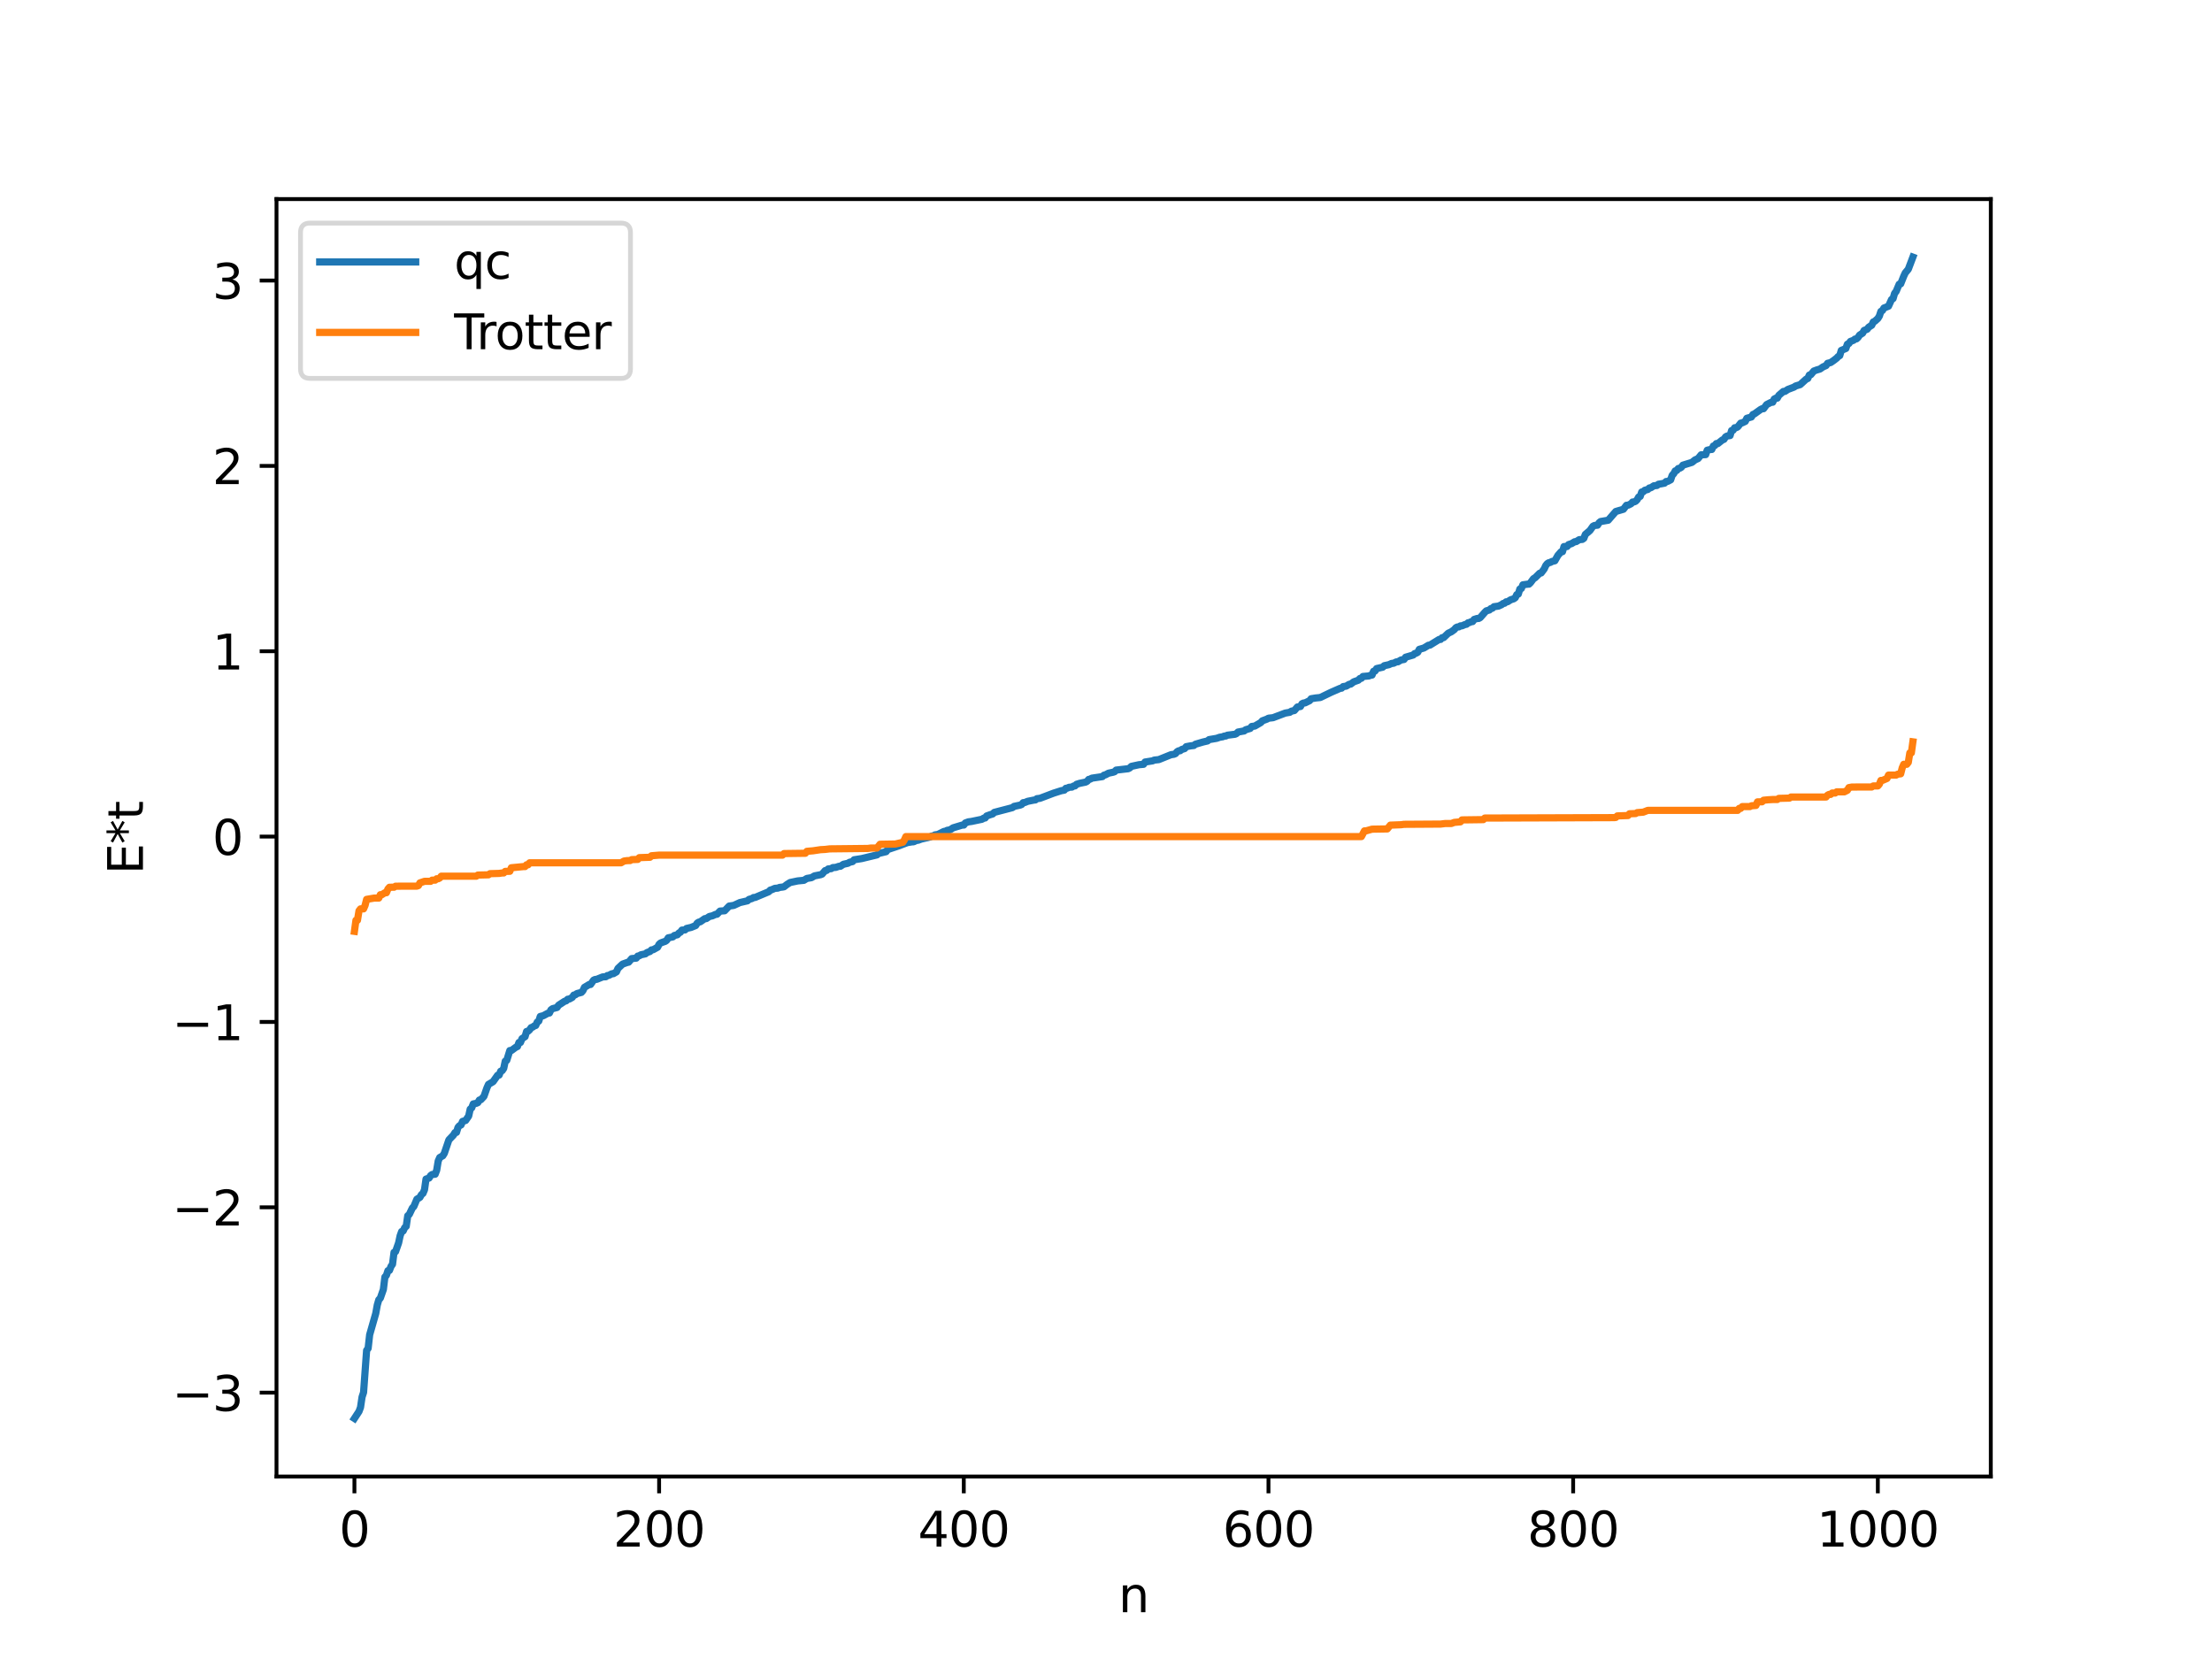 <?xml version="1.0" encoding="utf-8" standalone="no"?>
<!DOCTYPE svg PUBLIC "-//W3C//DTD SVG 1.1//EN"
  "http://www.w3.org/Graphics/SVG/1.1/DTD/svg11.dtd">
<svg xmlns:xlink="http://www.w3.org/1999/xlink" width="460.8pt" height="345.6pt" viewBox="0 0 460.8 345.6" xmlns="http://www.w3.org/2000/svg" version="1.1">
 <defs>
  <style type="text/css">*{stroke-linejoin: round; stroke-linecap: butt}</style>
 </defs>
 <g id="figure_1">
  <g id="patch_1">
   <path d="M 0 345.6 
L 460.8 345.6 
L 460.8 0 
L 0 0 
z
" style="fill: #ffffff"/>
  </g>
  <g id="axes_1">
   <g id="patch_2">
    <path d="M 57.6 307.584 
L 414.72 307.584 
L 414.72 41.472 
L 57.6 41.472 
z
" style="fill: #ffffff"/>
   </g>
   <g id="matplotlib.axis_1">
    <g id="xtick_1">
     <g id="line2d_1">
      <defs>
       <path id="mb62e1ddf11" d="M 0 0 
L 0 3.5 
" style="stroke: #000000; stroke-width: 0.8"/>
      </defs>
      <g>
       <use xlink:href="#mb62e1ddf11" x="73.833" y="307.584" style="stroke: #000000; stroke-width: 0.8"/>
      </g>
     </g>
     <g id="text_1">
      <!-- 0 -->
      <g transform="translate(70.651 322.182) scale(0.1 -0.1)">
       <defs>
        <path id="DejaVuSans-30" d="M 2034 4250 
Q 1547 4250 1301 3770 
Q 1056 3291 1056 2328 
Q 1056 1369 1301 889 
Q 1547 409 2034 409 
Q 2525 409 2770 889 
Q 3016 1369 3016 2328 
Q 3016 3291 2770 3770 
Q 2525 4250 2034 4250 
z
M 2034 4750 
Q 2819 4750 3233 4129 
Q 3647 3509 3647 2328 
Q 3647 1150 3233 529 
Q 2819 -91 2034 -91 
Q 1250 -91 836 529 
Q 422 1150 422 2328 
Q 422 3509 836 4129 
Q 1250 4750 2034 4750 
z
" transform="scale(0.016)"/>
       </defs>
       <use xlink:href="#DejaVuSans-30"/>
      </g>
     </g>
    </g>
    <g id="xtick_2">
     <g id="line2d_2">
      <g>
       <use xlink:href="#mb62e1ddf11" x="137.304" y="307.584" style="stroke: #000000; stroke-width: 0.8"/>
      </g>
     </g>
     <g id="text_2">
      <!-- 200 -->
      <g transform="translate(127.76 322.182) scale(0.1 -0.1)">
       <defs>
        <path id="DejaVuSans-32" d="M 1228 531 
L 3431 531 
L 3431 0 
L 469 0 
L 469 531 
Q 828 903 1448 1529 
Q 2069 2156 2228 2338 
Q 2531 2678 2651 2914 
Q 2772 3150 2772 3378 
Q 2772 3750 2511 3984 
Q 2250 4219 1831 4219 
Q 1534 4219 1204 4116 
Q 875 4013 500 3803 
L 500 4441 
Q 881 4594 1212 4672 
Q 1544 4750 1819 4750 
Q 2544 4750 2975 4387 
Q 3406 4025 3406 3419 
Q 3406 3131 3298 2873 
Q 3191 2616 2906 2266 
Q 2828 2175 2409 1742 
Q 1991 1309 1228 531 
z
" transform="scale(0.016)"/>
       </defs>
       <use xlink:href="#DejaVuSans-32"/>
       <use xlink:href="#DejaVuSans-30" x="63.623"/>
       <use xlink:href="#DejaVuSans-30" x="127.246"/>
      </g>
     </g>
    </g>
    <g id="xtick_3">
     <g id="line2d_3">
      <g>
       <use xlink:href="#mb62e1ddf11" x="200.775" y="307.584" style="stroke: #000000; stroke-width: 0.8"/>
      </g>
     </g>
     <g id="text_3">
      <!-- 400 -->
      <g transform="translate(191.231 322.182) scale(0.1 -0.1)">
       <defs>
        <path id="DejaVuSans-34" d="M 2419 4116 
L 825 1625 
L 2419 1625 
L 2419 4116 
z
M 2253 4666 
L 3047 4666 
L 3047 1625 
L 3713 1625 
L 3713 1100 
L 3047 1100 
L 3047 0 
L 2419 0 
L 2419 1100 
L 313 1100 
L 313 1709 
L 2253 4666 
z
" transform="scale(0.016)"/>
       </defs>
       <use xlink:href="#DejaVuSans-34"/>
       <use xlink:href="#DejaVuSans-30" x="63.623"/>
       <use xlink:href="#DejaVuSans-30" x="127.246"/>
      </g>
     </g>
    </g>
    <g id="xtick_4">
     <g id="line2d_4">
      <g>
       <use xlink:href="#mb62e1ddf11" x="264.246" y="307.584" style="stroke: #000000; stroke-width: 0.8"/>
      </g>
     </g>
     <g id="text_4">
      <!-- 600 -->
      <g transform="translate(254.702 322.182) scale(0.1 -0.1)">
       <defs>
        <path id="DejaVuSans-36" d="M 2113 2584 
Q 1688 2584 1439 2293 
Q 1191 2003 1191 1497 
Q 1191 994 1439 701 
Q 1688 409 2113 409 
Q 2538 409 2786 701 
Q 3034 994 3034 1497 
Q 3034 2003 2786 2293 
Q 2538 2584 2113 2584 
z
M 3366 4563 
L 3366 3988 
Q 3128 4100 2886 4159 
Q 2644 4219 2406 4219 
Q 1781 4219 1451 3797 
Q 1122 3375 1075 2522 
Q 1259 2794 1537 2939 
Q 1816 3084 2150 3084 
Q 2853 3084 3261 2657 
Q 3669 2231 3669 1497 
Q 3669 778 3244 343 
Q 2819 -91 2113 -91 
Q 1303 -91 875 529 
Q 447 1150 447 2328 
Q 447 3434 972 4092 
Q 1497 4750 2381 4750 
Q 2619 4750 2861 4703 
Q 3103 4656 3366 4563 
z
" transform="scale(0.016)"/>
       </defs>
       <use xlink:href="#DejaVuSans-36"/>
       <use xlink:href="#DejaVuSans-30" x="63.623"/>
       <use xlink:href="#DejaVuSans-30" x="127.246"/>
      </g>
     </g>
    </g>
    <g id="xtick_5">
     <g id="line2d_5">
      <g>
       <use xlink:href="#mb62e1ddf11" x="327.717" y="307.584" style="stroke: #000000; stroke-width: 0.8"/>
      </g>
     </g>
     <g id="text_5">
      <!-- 800 -->
      <g transform="translate(318.173 322.182) scale(0.1 -0.1)">
       <defs>
        <path id="DejaVuSans-38" d="M 2034 2216 
Q 1584 2216 1326 1975 
Q 1069 1734 1069 1313 
Q 1069 891 1326 650 
Q 1584 409 2034 409 
Q 2484 409 2743 651 
Q 3003 894 3003 1313 
Q 3003 1734 2745 1975 
Q 2488 2216 2034 2216 
z
M 1403 2484 
Q 997 2584 770 2862 
Q 544 3141 544 3541 
Q 544 4100 942 4425 
Q 1341 4750 2034 4750 
Q 2731 4750 3128 4425 
Q 3525 4100 3525 3541 
Q 3525 3141 3298 2862 
Q 3072 2584 2669 2484 
Q 3125 2378 3379 2068 
Q 3634 1759 3634 1313 
Q 3634 634 3220 271 
Q 2806 -91 2034 -91 
Q 1263 -91 848 271 
Q 434 634 434 1313 
Q 434 1759 690 2068 
Q 947 2378 1403 2484 
z
M 1172 3481 
Q 1172 3119 1398 2916 
Q 1625 2713 2034 2713 
Q 2441 2713 2670 2916 
Q 2900 3119 2900 3481 
Q 2900 3844 2670 4047 
Q 2441 4250 2034 4250 
Q 1625 4250 1398 4047 
Q 1172 3844 1172 3481 
z
" transform="scale(0.016)"/>
       </defs>
       <use xlink:href="#DejaVuSans-38"/>
       <use xlink:href="#DejaVuSans-30" x="63.623"/>
       <use xlink:href="#DejaVuSans-30" x="127.246"/>
      </g>
     </g>
    </g>
    <g id="xtick_6">
     <g id="line2d_6">
      <g>
       <use xlink:href="#mb62e1ddf11" x="391.188" y="307.584" style="stroke: #000000; stroke-width: 0.8"/>
      </g>
     </g>
     <g id="text_6">
      <!-- 1000 -->
      <g transform="translate(378.463 322.182) scale(0.1 -0.1)">
       <defs>
        <path id="DejaVuSans-31" d="M 794 531 
L 1825 531 
L 1825 4091 
L 703 3866 
L 703 4441 
L 1819 4666 
L 2450 4666 
L 2450 531 
L 3481 531 
L 3481 0 
L 794 0 
L 794 531 
z
" transform="scale(0.016)"/>
       </defs>
       <use xlink:href="#DejaVuSans-31"/>
       <use xlink:href="#DejaVuSans-30" x="63.623"/>
       <use xlink:href="#DejaVuSans-30" x="127.246"/>
       <use xlink:href="#DejaVuSans-30" x="190.869"/>
      </g>
     </g>
    </g>
    <g id="text_7">
     <!-- n -->
     <g transform="translate(232.991 335.861) scale(0.1 -0.1)">
      <defs>
       <path id="DejaVuSans-6e" d="M 3513 2113 
L 3513 0 
L 2938 0 
L 2938 2094 
Q 2938 2591 2744 2837 
Q 2550 3084 2163 3084 
Q 1697 3084 1428 2787 
Q 1159 2491 1159 1978 
L 1159 0 
L 581 0 
L 581 3500 
L 1159 3500 
L 1159 2956 
Q 1366 3272 1645 3428 
Q 1925 3584 2291 3584 
Q 2894 3584 3203 3211 
Q 3513 2838 3513 2113 
z
" transform="scale(0.016)"/>
      </defs>
      <use xlink:href="#DejaVuSans-6e"/>
     </g>
    </g>
   </g>
   <g id="matplotlib.axis_2">
    <g id="ytick_1">
     <g id="line2d_7">
      <defs>
       <path id="m05eb48ea76" d="M 0 0 
L -3.5 0 
" style="stroke: #000000; stroke-width: 0.8"/>
      </defs>
      <g>
       <use xlink:href="#m05eb48ea76" x="57.6" y="290.114" style="stroke: #000000; stroke-width: 0.8"/>
      </g>
     </g>
     <g id="text_8">
      <!-- −3 -->
      <g transform="translate(35.858 293.913) scale(0.1 -0.1)">
       <defs>
        <path id="DejaVuSans-2212" d="M 678 2272 
L 4684 2272 
L 4684 1741 
L 678 1741 
L 678 2272 
z
" transform="scale(0.016)"/>
        <path id="DejaVuSans-33" d="M 2597 2516 
Q 3050 2419 3304 2112 
Q 3559 1806 3559 1356 
Q 3559 666 3084 287 
Q 2609 -91 1734 -91 
Q 1441 -91 1130 -33 
Q 819 25 488 141 
L 488 750 
Q 750 597 1062 519 
Q 1375 441 1716 441 
Q 2309 441 2620 675 
Q 2931 909 2931 1356 
Q 2931 1769 2642 2001 
Q 2353 2234 1838 2234 
L 1294 2234 
L 1294 2753 
L 1863 2753 
Q 2328 2753 2575 2939 
Q 2822 3125 2822 3475 
Q 2822 3834 2567 4026 
Q 2313 4219 1838 4219 
Q 1578 4219 1281 4162 
Q 984 4106 628 3988 
L 628 4550 
Q 988 4650 1302 4700 
Q 1616 4750 1894 4750 
Q 2613 4750 3031 4423 
Q 3450 4097 3450 3541 
Q 3450 3153 3228 2886 
Q 3006 2619 2597 2516 
z
" transform="scale(0.016)"/>
       </defs>
       <use xlink:href="#DejaVuSans-2212"/>
       <use xlink:href="#DejaVuSans-33" x="83.789"/>
      </g>
     </g>
    </g>
    <g id="ytick_2">
     <g id="line2d_8">
      <g>
       <use xlink:href="#m05eb48ea76" x="57.6" y="251.501" style="stroke: #000000; stroke-width: 0.8"/>
      </g>
     </g>
     <g id="text_9">
      <!-- −2 -->
      <g transform="translate(35.858 255.301) scale(0.1 -0.1)">
       <use xlink:href="#DejaVuSans-2212"/>
       <use xlink:href="#DejaVuSans-32" x="83.789"/>
      </g>
     </g>
    </g>
    <g id="ytick_3">
     <g id="line2d_9">
      <g>
       <use xlink:href="#m05eb48ea76" x="57.6" y="212.889" style="stroke: #000000; stroke-width: 0.8"/>
      </g>
     </g>
     <g id="text_10">
      <!-- −1 -->
      <g transform="translate(35.858 216.689) scale(0.1 -0.1)">
       <use xlink:href="#DejaVuSans-2212"/>
       <use xlink:href="#DejaVuSans-31" x="83.789"/>
      </g>
     </g>
    </g>
    <g id="ytick_4">
     <g id="line2d_10">
      <g>
       <use xlink:href="#m05eb48ea76" x="57.6" y="174.277" style="stroke: #000000; stroke-width: 0.8"/>
      </g>
     </g>
     <g id="text_11">
      <!-- 0 -->
      <g transform="translate(44.237 178.077) scale(0.1 -0.1)">
       <use xlink:href="#DejaVuSans-30"/>
      </g>
     </g>
    </g>
    <g id="ytick_5">
     <g id="line2d_11">
      <g>
       <use xlink:href="#m05eb48ea76" x="57.6" y="135.665" style="stroke: #000000; stroke-width: 0.8"/>
      </g>
     </g>
     <g id="text_12">
      <!-- 1 -->
      <g transform="translate(44.237 139.465) scale(0.1 -0.1)">
       <use xlink:href="#DejaVuSans-31"/>
      </g>
     </g>
    </g>
    <g id="ytick_6">
     <g id="line2d_12">
      <g>
       <use xlink:href="#m05eb48ea76" x="57.6" y="97.053" style="stroke: #000000; stroke-width: 0.8"/>
      </g>
     </g>
     <g id="text_13">
      <!-- 2 -->
      <g transform="translate(44.237 100.852) scale(0.1 -0.1)">
       <use xlink:href="#DejaVuSans-32"/>
      </g>
     </g>
    </g>
    <g id="ytick_7">
     <g id="line2d_13">
      <g>
       <use xlink:href="#m05eb48ea76" x="57.6" y="58.441" style="stroke: #000000; stroke-width: 0.8"/>
      </g>
     </g>
     <g id="text_14">
      <!-- 3 -->
      <g transform="translate(44.237 62.24) scale(0.1 -0.1)">
       <use xlink:href="#DejaVuSans-33"/>
      </g>
     </g>
    </g>
    <g id="text_15">
     <!-- E*t -->
     <g transform="translate(29.778 182.148) rotate(-90) scale(0.1 -0.1)">
      <defs>
       <path id="DejaVuSans-45" d="M 628 4666 
L 3578 4666 
L 3578 4134 
L 1259 4134 
L 1259 2753 
L 3481 2753 
L 3481 2222 
L 1259 2222 
L 1259 531 
L 3634 531 
L 3634 0 
L 628 0 
L 628 4666 
z
" transform="scale(0.016)"/>
       <path id="DejaVuSans-2a" d="M 3009 3897 
L 1888 3291 
L 3009 2681 
L 2828 2375 
L 1778 3009 
L 1778 1831 
L 1422 1831 
L 1422 3009 
L 372 2375 
L 191 2681 
L 1313 3291 
L 191 3897 
L 372 4206 
L 1422 3572 
L 1422 4750 
L 1778 4750 
L 1778 3572 
L 2828 4206 
L 3009 3897 
z
" transform="scale(0.016)"/>
       <path id="DejaVuSans-74" d="M 1172 4494 
L 1172 3500 
L 2356 3500 
L 2356 3053 
L 1172 3053 
L 1172 1153 
Q 1172 725 1289 603 
Q 1406 481 1766 481 
L 2356 481 
L 2356 0 
L 1766 0 
Q 1100 0 847 248 
Q 594 497 594 1153 
L 594 3053 
L 172 3053 
L 172 3500 
L 594 3500 
L 594 4494 
L 1172 4494 
z
" transform="scale(0.016)"/>
      </defs>
      <use xlink:href="#DejaVuSans-45"/>
      <use xlink:href="#DejaVuSans-2a" x="63.184"/>
      <use xlink:href="#DejaVuSans-74" x="113.184"/>
     </g>
    </g>
   </g>
   <g id="line2d_14">
    <path d="M 73.833 295.488 
L 74.785 294.033 
L 75.102 293.185 
L 75.42 291.037 
L 75.737 290.065 
L 76.372 281.314 
L 76.689 280.883 
L 77.006 278.056 
L 78.276 273.61 
L 78.593 271.865 
L 78.91 270.771 
L 79.228 270.432 
L 79.862 268.618 
L 80.18 266.028 
L 80.497 265.68 
L 80.815 264.702 
L 81.132 264.65 
L 81.449 263.826 
L 81.767 263.363 
L 82.084 260.883 
L 82.401 260.734 
L 83.036 258.917 
L 83.353 257.439 
L 83.671 256.551 
L 83.988 256.437 
L 84.305 255.74 
L 84.623 255.466 
L 84.94 253.26 
L 85.258 252.993 
L 85.892 251.664 
L 86.21 251.335 
L 86.844 249.816 
L 87.479 249.425 
L 87.796 248.855 
L 88.114 248.606 
L 88.431 247.846 
L 88.748 245.623 
L 89.383 245.411 
L 89.7 244.899 
L 90.018 244.668 
L 90.653 244.611 
L 90.97 243.778 
L 91.287 241.858 
L 91.605 241.133 
L 92.239 240.774 
L 92.557 240.264 
L 93.509 237.463 
L 94.461 236.462 
L 94.778 235.935 
L 95.096 235.893 
L 95.413 234.85 
L 95.73 234.491 
L 96.048 234.343 
L 96.365 233.606 
L 97 233.413 
L 97.634 232.493 
L 97.952 231.048 
L 98.269 230.787 
L 98.586 229.969 
L 99.221 229.84 
L 99.539 229.702 
L 99.856 229.159 
L 100.173 229.086 
L 100.808 228.408 
L 101.443 226.606 
L 101.76 225.9 
L 102.712 225.337 
L 103.664 223.995 
L 103.981 223.959 
L 104.299 223.162 
L 104.616 223.035 
L 104.934 222.567 
L 105.251 221.063 
L 105.568 220.893 
L 106.203 218.848 
L 106.52 218.847 
L 107.472 218.153 
L 107.79 218.014 
L 108.107 217.17 
L 108.424 217.162 
L 108.742 216.368 
L 109.377 215.958 
L 109.694 214.874 
L 110.011 214.819 
L 110.329 214.529 
L 110.646 214.069 
L 110.963 213.975 
L 111.281 213.726 
L 111.598 213.629 
L 111.915 212.924 
L 112.233 212.72 
L 112.55 211.744 
L 113.185 211.588 
L 114.137 211.072 
L 114.454 211.029 
L 114.772 210.372 
L 115.089 210.128 
L 116.041 209.879 
L 116.358 209.409 
L 117.628 208.579 
L 117.945 208.488 
L 118.262 208.159 
L 118.58 208.135 
L 119.215 207.776 
L 119.532 207.296 
L 119.849 207.239 
L 120.167 206.986 
L 121.119 206.733 
L 121.436 206.368 
L 121.753 205.681 
L 122.388 205.305 
L 122.705 205.103 
L 123.023 205.087 
L 123.658 204.188 
L 123.975 204.04 
L 124.292 204.019 
L 125.562 203.505 
L 126.196 203.475 
L 126.514 203.23 
L 126.831 203.186 
L 127.466 202.851 
L 127.783 202.831 
L 128.418 202.461 
L 128.735 201.735 
L 129.687 200.847 
L 130.639 200.505 
L 130.957 200.436 
L 131.591 199.691 
L 132.543 199.6 
L 132.861 199.17 
L 133.178 199.118 
L 133.496 198.903 
L 134.448 198.704 
L 134.765 198.443 
L 135.4 198.213 
L 135.717 197.881 
L 136.034 197.859 
L 136.986 197.329 
L 137.304 196.713 
L 137.621 196.439 
L 138.256 196.206 
L 138.573 196.104 
L 138.891 195.883 
L 139.208 195.369 
L 140.16 195.175 
L 140.477 194.878 
L 141.112 194.726 
L 141.429 194.36 
L 141.747 194.194 
L 142.064 193.753 
L 142.699 193.722 
L 143.016 193.415 
L 143.968 193.198 
L 144.92 192.808 
L 145.238 192.305 
L 145.555 192.099 
L 145.872 192.033 
L 146.824 191.369 
L 147.142 191.356 
L 147.777 190.922 
L 148.411 190.779 
L 149.046 190.49 
L 149.363 190.453 
L 149.998 189.795 
L 150.95 189.733 
L 151.902 188.751 
L 152.854 188.612 
L 154.124 188.024 
L 155.71 187.656 
L 156.028 187.364 
L 156.662 187.177 
L 156.98 186.969 
L 157.297 186.964 
L 157.932 186.691 
L 160.153 185.76 
L 160.471 185.42 
L 160.788 185.336 
L 161.423 185.058 
L 162.058 185.01 
L 162.375 184.868 
L 163.01 184.793 
L 163.327 184.731 
L 163.962 184.243 
L 164.596 183.843 
L 166.183 183.511 
L 167.453 183.388 
L 168.087 182.997 
L 169.039 182.836 
L 169.674 182.463 
L 170.943 182.215 
L 171.261 182.09 
L 171.896 181.364 
L 172.213 181.325 
L 172.53 181.019 
L 173.165 180.951 
L 173.482 180.736 
L 174.117 180.69 
L 174.752 180.47 
L 175.069 180.461 
L 175.704 180.045 
L 176.656 179.833 
L 176.973 179.629 
L 177.608 179.482 
L 177.925 179.107 
L 179.512 178.857 
L 182.686 178.089 
L 183.003 177.799 
L 184.59 177.422 
L 184.907 176.984 
L 187.129 176.243 
L 189.033 175.527 
L 189.985 175.373 
L 190.302 175.362 
L 190.937 175.066 
L 191.254 175.044 
L 191.889 174.804 
L 193.793 174.352 
L 194.11 174.158 
L 194.428 174.154 
L 194.745 173.93 
L 195.38 173.829 
L 196.649 173.197 
L 196.967 173.171 
L 197.284 172.98 
L 197.919 172.865 
L 198.553 172.451 
L 200.458 171.876 
L 200.775 171.875 
L 201.092 171.441 
L 201.727 171.207 
L 202.362 171.127 
L 204.583 170.662 
L 204.9 170.443 
L 205.218 170.406 
L 205.535 169.983 
L 206.17 169.753 
L 206.805 169.556 
L 207.122 169.235 
L 210.93 168.242 
L 211.248 167.984 
L 212.517 167.716 
L 212.834 167.584 
L 213.152 167.206 
L 213.469 167.184 
L 214.104 166.926 
L 215.373 166.671 
L 215.691 166.64 
L 216.008 166.379 
L 216.643 166.302 
L 219.499 165.221 
L 221.086 164.716 
L 221.72 164.597 
L 222.038 164.217 
L 222.355 164.188 
L 222.672 164.01 
L 223.307 163.966 
L 223.624 163.75 
L 223.942 163.717 
L 224.259 163.387 
L 224.894 163.187 
L 226.163 162.924 
L 226.481 162.75 
L 226.798 162.365 
L 227.115 162.314 
L 227.433 162.111 
L 229.654 161.78 
L 229.972 161.483 
L 230.289 161.411 
L 230.924 161.07 
L 231.876 160.869 
L 232.193 160.758 
L 232.51 160.427 
L 235.049 160.132 
L 235.367 159.96 
L 235.684 159.648 
L 237.271 159.303 
L 238.223 159.218 
L 238.54 158.745 
L 240.127 158.495 
L 240.444 158.342 
L 241.396 158.242 
L 243.935 157.219 
L 244.57 157.124 
L 244.887 156.984 
L 245.205 156.6 
L 245.522 156.415 
L 245.839 156.395 
L 246.157 156.139 
L 246.791 155.94 
L 247.109 155.545 
L 248.061 155.368 
L 248.696 155.301 
L 249.013 155.041 
L 250.6 154.576 
L 251.552 154.352 
L 251.869 154.078 
L 253.456 153.805 
L 254.091 153.584 
L 254.725 153.48 
L 255.043 153.333 
L 255.36 153.324 
L 255.677 153.158 
L 257.264 152.961 
L 257.581 152.825 
L 257.899 152.501 
L 258.851 152.326 
L 259.168 152.277 
L 259.486 152.023 
L 260.438 151.746 
L 260.755 151.334 
L 261.39 151.257 
L 262.659 150.515 
L 262.977 150.156 
L 263.929 149.804 
L 264.246 149.617 
L 265.198 149.507 
L 267.737 148.549 
L 268.689 148.384 
L 269.006 148.153 
L 269.641 148.015 
L 270.276 147.275 
L 270.91 147.179 
L 271.228 146.605 
L 271.545 146.453 
L 271.862 146.429 
L 272.815 145.963 
L 273.132 145.56 
L 274.084 145.402 
L 275.036 145.306 
L 277.258 144.234 
L 279.162 143.399 
L 279.479 143.357 
L 279.796 143.032 
L 280.431 142.937 
L 281.066 142.551 
L 281.383 142.507 
L 282.018 142.033 
L 282.97 141.697 
L 283.287 141.35 
L 283.605 141.301 
L 283.922 140.923 
L 285.191 140.81 
L 285.509 140.653 
L 285.826 140.625 
L 286.143 139.835 
L 286.461 139.773 
L 286.778 139.274 
L 288.048 138.986 
L 288.365 138.675 
L 289.317 138.471 
L 289.952 138.187 
L 290.269 138.183 
L 290.904 137.873 
L 291.221 137.863 
L 291.856 137.486 
L 292.491 137.378 
L 292.808 136.912 
L 294.395 136.45 
L 294.712 136.143 
L 295.029 136.067 
L 295.347 135.873 
L 295.664 135.269 
L 296.616 134.996 
L 297.568 134.418 
L 297.886 134.387 
L 299.79 133.213 
L 300.107 133.202 
L 300.424 132.837 
L 300.742 132.825 
L 301.694 131.911 
L 302.329 131.613 
L 302.963 131.155 
L 303.281 130.764 
L 303.598 130.608 
L 303.915 130.589 
L 304.233 130.38 
L 304.55 130.377 
L 305.185 130.102 
L 305.502 130.045 
L 305.82 129.74 
L 306.137 129.688 
L 306.454 129.513 
L 306.772 129.488 
L 307.089 129.036 
L 307.724 128.836 
L 308.041 128.833 
L 308.358 128.658 
L 309.31 127.566 
L 309.628 127.253 
L 310.262 127.073 
L 310.58 126.775 
L 310.897 126.704 
L 311.215 126.391 
L 312.167 126.258 
L 312.801 125.97 
L 313.119 125.721 
L 313.436 125.663 
L 313.753 125.372 
L 314.071 125.348 
L 314.705 124.943 
L 315.34 124.742 
L 315.658 124.511 
L 315.975 123.866 
L 316.292 123.758 
L 316.61 122.707 
L 316.927 122.593 
L 317.244 121.83 
L 318.196 121.698 
L 318.514 121.684 
L 318.831 121.38 
L 319.466 120.534 
L 319.783 120.363 
L 320.735 119.423 
L 321.053 119.359 
L 321.687 118.517 
L 322.005 117.819 
L 322.322 117.424 
L 322.639 117.223 
L 322.957 117.169 
L 323.274 116.978 
L 323.909 116.818 
L 324.543 115.696 
L 325.178 114.973 
L 325.496 114.926 
L 325.813 113.856 
L 326.448 113.851 
L 326.765 113.448 
L 327.4 113.238 
L 328.034 112.854 
L 328.352 112.823 
L 328.986 112.425 
L 329.621 112.366 
L 329.939 112.145 
L 330.256 111.327 
L 331.208 110.52 
L 331.843 109.631 
L 332.16 109.465 
L 332.795 109.407 
L 333.112 108.903 
L 333.429 108.646 
L 335.016 108.373 
L 336.603 106.552 
L 338.19 106.085 
L 338.824 105.258 
L 339.142 105.251 
L 339.777 104.939 
L 340.094 104.581 
L 340.411 104.56 
L 340.729 104.421 
L 341.046 104.103 
L 341.363 103.535 
L 341.681 103.414 
L 341.998 102.491 
L 342.315 102.441 
L 342.633 102.133 
L 343.267 101.967 
L 343.585 101.658 
L 343.902 101.608 
L 344.537 101.197 
L 345.172 101.133 
L 345.489 100.875 
L 346.124 100.771 
L 346.758 100.648 
L 347.076 100.312 
L 347.393 100.29 
L 348.028 99.957 
L 348.345 99.013 
L 348.662 98.683 
L 348.98 98.097 
L 349.297 97.999 
L 349.615 97.604 
L 349.932 97.538 
L 350.249 97.35 
L 350.567 96.907 
L 352.471 96.32 
L 353.105 95.808 
L 353.74 95.523 
L 354.375 94.747 
L 355.327 94.705 
L 355.644 93.789 
L 356.279 93.636 
L 356.596 93.63 
L 356.914 92.916 
L 357.231 92.81 
L 357.548 92.404 
L 357.866 92.398 
L 358.818 91.636 
L 359.135 91.528 
L 359.453 91.025 
L 359.77 90.834 
L 360.405 90.737 
L 360.722 89.69 
L 361.039 89.623 
L 361.357 89.108 
L 361.674 89.097 
L 361.991 88.937 
L 362.626 88.143 
L 362.943 88.085 
L 363.578 87.782 
L 363.896 87.138 
L 364.848 86.866 
L 365.165 86.346 
L 365.482 86.221 
L 366.752 85.311 
L 367.069 85.146 
L 367.386 85.14 
L 368.021 84.285 
L 368.973 83.8 
L 369.291 83.786 
L 369.608 83.125 
L 369.925 82.951 
L 370.243 82.939 
L 370.56 82.359 
L 371.512 81.542 
L 371.829 81.538 
L 372.464 81.121 
L 373.734 80.64 
L 374.051 80.413 
L 375.003 80.125 
L 376.272 78.97 
L 376.59 78.852 
L 376.907 78.137 
L 377.224 78.051 
L 377.859 77.293 
L 378.494 77.059 
L 379.129 76.88 
L 379.763 76.436 
L 380.398 76.157 
L 380.715 75.685 
L 381.35 75.53 
L 381.985 75.094 
L 382.62 74.602 
L 382.937 74.261 
L 383.254 74.083 
L 383.572 72.998 
L 384.524 72.602 
L 384.841 71.704 
L 385.158 71.562 
L 385.476 71.126 
L 386.11 70.895 
L 386.428 70.631 
L 386.745 70.589 
L 387.062 70.293 
L 387.38 69.811 
L 388.015 69.401 
L 388.332 68.835 
L 388.967 68.581 
L 389.284 68.158 
L 389.919 67.753 
L 390.236 67.067 
L 390.553 66.928 
L 391.188 66.354 
L 391.505 65.842 
L 391.823 64.874 
L 392.14 64.69 
L 392.458 64.164 
L 393.41 63.785 
L 394.044 62.386 
L 394.362 62.206 
L 394.679 61.109 
L 394.996 60.722 
L 395.631 59.207 
L 395.948 59.135 
L 396.583 57.537 
L 396.9 56.849 
L 397.535 56.085 
L 398.487 53.568 
L 398.487 53.568 
" clip-path="url(#p6f1483371b)" style="fill: none; stroke: #1f77b4; stroke-width: 1.5; stroke-linecap: square"/>
   </g>
   <g id="line2d_15">
    <path d="M 73.833 194.017 
L 74.15 191.714 
L 74.467 191.714 
L 74.785 189.745 
L 75.102 189.336 
L 75.737 189.336 
L 76.054 188.599 
L 76.372 187.356 
L 77.958 187.087 
L 78.91 187.087 
L 79.228 186.385 
L 79.545 186.385 
L 80.18 185.974 
L 80.497 185.974 
L 80.815 185.198 
L 81.132 184.833 
L 82.084 184.827 
L 82.401 184.611 
L 86.844 184.599 
L 87.162 184.48 
L 87.479 183.918 
L 88.431 183.599 
L 89.7 183.599 
L 90.018 183.35 
L 90.653 183.35 
L 90.97 183.062 
L 91.287 183.062 
L 91.605 182.911 
L 91.922 182.524 
L 99.221 182.524 
L 99.539 182.293 
L 101.76 182.239 
L 102.077 182 
L 103.981 181.946 
L 104.616 181.853 
L 104.934 181.853 
L 105.251 181.525 
L 106.203 181.508 
L 106.52 180.768 
L 109.059 180.525 
L 109.377 180.525 
L 109.694 180.151 
L 110.011 180.151 
L 110.329 179.738 
L 129.37 179.738 
L 130.005 179.368 
L 130.639 179.282 
L 131.274 179.268 
L 131.591 179.076 
L 132.861 179.032 
L 133.178 178.663 
L 135.4 178.585 
L 135.717 178.27 
L 137.304 178.139 
L 163.01 178.139 
L 163.327 177.811 
L 167.77 177.752 
L 168.087 177.347 
L 169.357 177.239 
L 170.943 177.002 
L 171.896 176.951 
L 172.848 176.834 
L 180.781 176.748 
L 181.416 176.664 
L 182.686 176.664 
L 183.32 175.877 
L 186.494 175.824 
L 188.081 175.465 
L 188.398 174.975 
L 188.715 174.277 
L 283.605 174.277 
L 284.239 173.09 
L 284.557 173.09 
L 285.826 172.731 
L 289 172.678 
L 289.634 171.891 
L 291.856 171.807 
L 292.491 171.721 
L 300.107 171.671 
L 301.059 171.553 
L 302.329 171.553 
L 302.963 171.316 
L 304.233 171.208 
L 304.55 170.803 
L 308.993 170.743 
L 309.31 170.416 
L 336.286 170.327 
L 336.603 170.285 
L 336.92 169.969 
L 339.142 169.892 
L 339.459 169.522 
L 340.729 169.478 
L 341.046 169.286 
L 342.315 169.187 
L 343.267 168.817 
L 361.991 168.817 
L 362.309 168.404 
L 362.626 168.404 
L 362.943 168.03 
L 364.53 168.03 
L 364.848 167.859 
L 365.8 167.786 
L 366.117 167.046 
L 367.069 167.03 
L 367.386 166.702 
L 368.339 166.609 
L 369.291 166.555 
L 370.243 166.555 
L 370.56 166.316 
L 372.781 166.261 
L 373.099 166.031 
L 380.398 166.031 
L 380.715 165.644 
L 381.033 165.493 
L 381.35 165.493 
L 381.667 165.204 
L 382.302 165.204 
L 382.62 164.956 
L 384.206 164.956 
L 384.841 164.637 
L 385.158 164.074 
L 385.793 163.956 
L 388.967 163.944 
L 389.919 163.944 
L 390.236 163.728 
L 391.188 163.721 
L 391.505 163.356 
L 391.823 162.58 
L 392.14 162.58 
L 393.092 162.17 
L 393.41 161.468 
L 394.996 161.468 
L 395.314 161.275 
L 395.948 161.199 
L 396.266 159.955 
L 396.583 159.219 
L 397.218 159.219 
L 397.535 158.81 
L 397.853 156.841 
L 398.17 156.841 
L 398.487 154.537 
L 398.487 154.537 
" clip-path="url(#p6f1483371b)" style="fill: none; stroke: #ff7f0e; stroke-width: 1.5; stroke-linecap: square"/>
   </g>
   <g id="patch_3">
    <path d="M 57.6 307.584 
L 57.6 41.472 
" style="fill: none; stroke: #000000; stroke-width: 0.8; stroke-linejoin: miter; stroke-linecap: square"/>
   </g>
   <g id="patch_4">
    <path d="M 414.72 307.584 
L 414.72 41.472 
" style="fill: none; stroke: #000000; stroke-width: 0.8; stroke-linejoin: miter; stroke-linecap: square"/>
   </g>
   <g id="patch_5">
    <path d="M 57.6 307.584 
L 414.72 307.584 
" style="fill: none; stroke: #000000; stroke-width: 0.8; stroke-linejoin: miter; stroke-linecap: square"/>
   </g>
   <g id="patch_6">
    <path d="M 57.6 41.472 
L 414.72 41.472 
" style="fill: none; stroke: #000000; stroke-width: 0.8; stroke-linejoin: miter; stroke-linecap: square"/>
   </g>
   <g id="legend_1">
    <g id="patch_7">
     <path d="M 64.6 78.828 
L 129.342 78.828 
Q 131.342 78.828 131.342 76.828 
L 131.342 48.472 
Q 131.342 46.472 129.342 46.472 
L 64.6 46.472 
Q 62.6 46.472 62.6 48.472 
L 62.6 76.828 
Q 62.6 78.828 64.6 78.828 
z
" style="fill: #ffffff; opacity: 0.8; stroke: #cccccc; stroke-linejoin: miter"/>
    </g>
    <g id="line2d_16">
     <path d="M 66.6 54.57 
L 76.6 54.57 
L 86.6 54.57 
" style="fill: none; stroke: #1f77b4; stroke-width: 1.5; stroke-linecap: square"/>
    </g>
    <g id="text_16">
     <!-- qc -->
     <g transform="translate(94.6 58.07) scale(0.1 -0.1)">
      <defs>
       <path id="DejaVuSans-71" d="M 947 1747 
Q 947 1113 1208 752 
Q 1469 391 1925 391 
Q 2381 391 2643 752 
Q 2906 1113 2906 1747 
Q 2906 2381 2643 2742 
Q 2381 3103 1925 3103 
Q 1469 3103 1208 2742 
Q 947 2381 947 1747 
z
M 2906 525 
Q 2725 213 2448 61 
Q 2172 -91 1784 -91 
Q 1150 -91 751 415 
Q 353 922 353 1747 
Q 353 2572 751 3078 
Q 1150 3584 1784 3584 
Q 2172 3584 2448 3432 
Q 2725 3281 2906 2969 
L 2906 3500 
L 3481 3500 
L 3481 -1331 
L 2906 -1331 
L 2906 525 
z
" transform="scale(0.016)"/>
       <path id="DejaVuSans-63" d="M 3122 3366 
L 3122 2828 
Q 2878 2963 2633 3030 
Q 2388 3097 2138 3097 
Q 1578 3097 1268 2742 
Q 959 2388 959 1747 
Q 959 1106 1268 751 
Q 1578 397 2138 397 
Q 2388 397 2633 464 
Q 2878 531 3122 666 
L 3122 134 
Q 2881 22 2623 -34 
Q 2366 -91 2075 -91 
Q 1284 -91 818 406 
Q 353 903 353 1747 
Q 353 2603 823 3093 
Q 1294 3584 2113 3584 
Q 2378 3584 2631 3529 
Q 2884 3475 3122 3366 
z
" transform="scale(0.016)"/>
      </defs>
      <use xlink:href="#DejaVuSans-71"/>
      <use xlink:href="#DejaVuSans-63" x="63.477"/>
     </g>
    </g>
    <g id="line2d_17">
     <path d="M 66.6 69.249 
L 76.6 69.249 
L 86.6 69.249 
" style="fill: none; stroke: #ff7f0e; stroke-width: 1.5; stroke-linecap: square"/>
    </g>
    <g id="text_17">
     <!-- Trotter -->
     <g transform="translate(94.6 72.749) scale(0.1 -0.1)">
      <defs>
       <path id="DejaVuSans-54" d="M -19 4666 
L 3928 4666 
L 3928 4134 
L 2272 4134 
L 2272 0 
L 1638 0 
L 1638 4134 
L -19 4134 
L -19 4666 
z
" transform="scale(0.016)"/>
       <path id="DejaVuSans-72" d="M 2631 2963 
Q 2534 3019 2420 3045 
Q 2306 3072 2169 3072 
Q 1681 3072 1420 2755 
Q 1159 2438 1159 1844 
L 1159 0 
L 581 0 
L 581 3500 
L 1159 3500 
L 1159 2956 
Q 1341 3275 1631 3429 
Q 1922 3584 2338 3584 
Q 2397 3584 2469 3576 
Q 2541 3569 2628 3553 
L 2631 2963 
z
" transform="scale(0.016)"/>
       <path id="DejaVuSans-6f" d="M 1959 3097 
Q 1497 3097 1228 2736 
Q 959 2375 959 1747 
Q 959 1119 1226 758 
Q 1494 397 1959 397 
Q 2419 397 2687 759 
Q 2956 1122 2956 1747 
Q 2956 2369 2687 2733 
Q 2419 3097 1959 3097 
z
M 1959 3584 
Q 2709 3584 3137 3096 
Q 3566 2609 3566 1747 
Q 3566 888 3137 398 
Q 2709 -91 1959 -91 
Q 1206 -91 779 398 
Q 353 888 353 1747 
Q 353 2609 779 3096 
Q 1206 3584 1959 3584 
z
" transform="scale(0.016)"/>
       <path id="DejaVuSans-65" d="M 3597 1894 
L 3597 1613 
L 953 1613 
Q 991 1019 1311 708 
Q 1631 397 2203 397 
Q 2534 397 2845 478 
Q 3156 559 3463 722 
L 3463 178 
Q 3153 47 2828 -22 
Q 2503 -91 2169 -91 
Q 1331 -91 842 396 
Q 353 884 353 1716 
Q 353 2575 817 3079 
Q 1281 3584 2069 3584 
Q 2775 3584 3186 3129 
Q 3597 2675 3597 1894 
z
M 3022 2063 
Q 3016 2534 2758 2815 
Q 2500 3097 2075 3097 
Q 1594 3097 1305 2825 
Q 1016 2553 972 2059 
L 3022 2063 
z
" transform="scale(0.016)"/>
      </defs>
      <use xlink:href="#DejaVuSans-54"/>
      <use xlink:href="#DejaVuSans-72" x="46.334"/>
      <use xlink:href="#DejaVuSans-6f" x="85.197"/>
      <use xlink:href="#DejaVuSans-74" x="146.379"/>
      <use xlink:href="#DejaVuSans-74" x="185.588"/>
      <use xlink:href="#DejaVuSans-65" x="224.797"/>
      <use xlink:href="#DejaVuSans-72" x="286.32"/>
     </g>
    </g>
   </g>
  </g>
 </g>
 <defs>
  <clipPath id="p6f1483371b">
   <rect x="57.6" y="41.472" width="357.12" height="266.112"/>
  </clipPath>
 </defs>
</svg>
